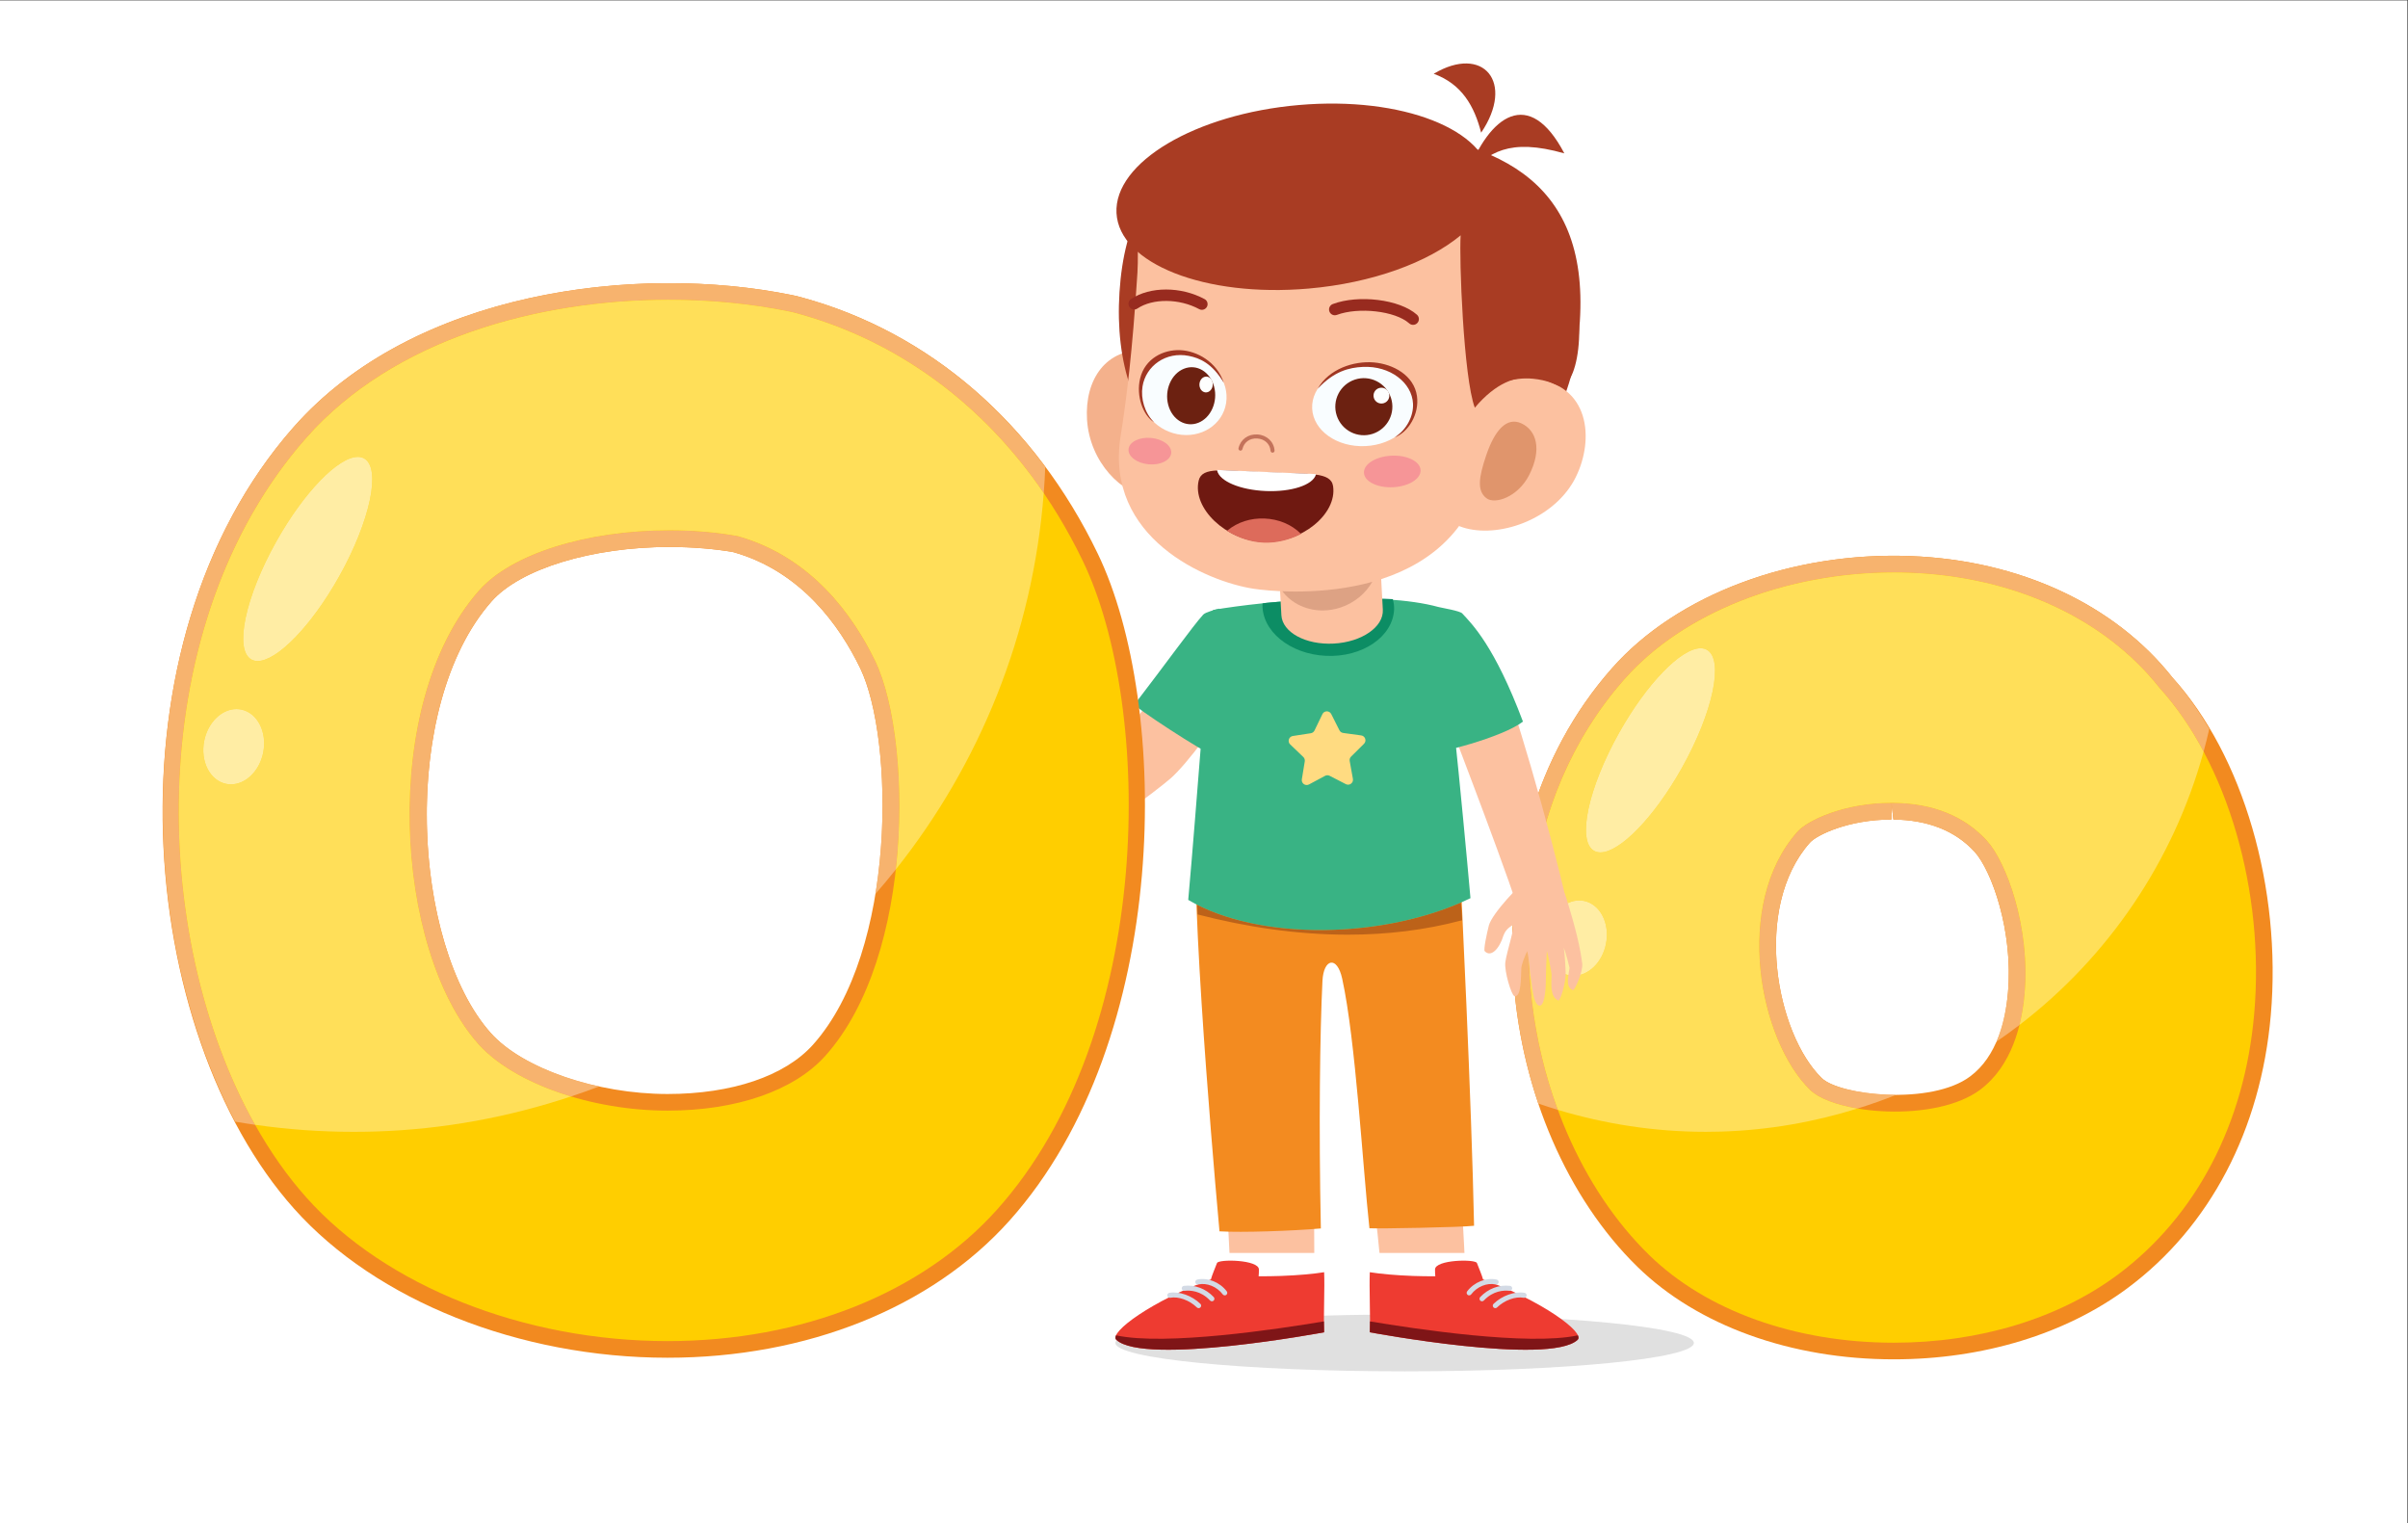 <?xml version="1.0" encoding="UTF-8" standalone="no"?>
<!-- Created with Inkscape (http://www.inkscape.org/) -->

<svg
   version="1.1"
   id="svg9202"
   width="3353.333"
   height="2121.187"
   viewBox="0 0 3353.333 2121.187"
   xmlns="http://www.w3.org/2000/svg"
   xmlns:svg="http://www.w3.org/2000/svg">
  <rect x="0" y="0" width="3353.333" height="2121.187" fill="#333333" stroke="none"/>
  <defs
     id="defs9206" />
  <g
     id="g9210"
     transform="matrix(1.333,0,0,-1.333,0,2121.187)">
    <g
       id="g9212"
       transform="scale(0.1)">
      <path
         d="M 0,0 H 25150 V 15908.9 H 0 Z"
         style="fill:#ffffff;fill-opacity:1;fill-rule:nonzero;stroke:none"
         id="path9214" />
      <path
         d="m 19779.9,7352.36 c 362.3,-4.52 647.6,-117.56 848.4,-336.91 178.2,-194.89 405.2,-830.24 349.1,-1468.75 -24.4,-284.5 -112.6,-667.5 -395.2,-877.8 -404.3,-303.4 -1363,-200.3 -1550.7,-17.6 -475.3,464.4 -725.8,1778.09 -124.8,2458.24 72.4,81.84 407,242.82 852.9,242.82 v 173.68 l 20.3,-173.68 m 2916.4,1482.38 C 22093,9598.55 21096.8,10061.2 19962.2,10104.1 18720.8,10152.5 17519.3,9702.09 16840.5,8932.87 15214.3,7091 15639.9,4112.7 17106.4,2680.1 c 628.6,-614.2 1604.9,-966.4 2678.5,-966.4 930.2,0 1798,264.5 2443.3,745.2 859.3,639.9 1390.2,1652 1494.6,2849 115.8,1327.71 -289.8,2715.57 -1026.5,3526.84"
         style="fill:#f28a20;fill-opacity:1;fill-rule:nonzero;stroke:none"
         id="path9216" />
      <path
         d="m 18776.5,7224.4 c 108.5,123.01 493.8,301.64 983.1,301.64 7.7,0 15.4,0 22.6,0 412.4,-4.99 739.8,-137.49 974.1,-393.46 204.4,-223.38 455.4,-903.51 394.3,-1600.88 -27.6,-319.7 -130.7,-753.3 -464.4,-1002.1 -464,-346.8 -1515.4,-257.3 -1775.9,-2.7 -533.2,521 -805.8,1936.85 -133.8,2697.5 m 3783.7,1502.73 c -572.1,724.44 -1521.3,1162.65 -2604.4,1203.34 -1188.8,44.32 -2339.7,-381.66 -2985.1,-1112.45 -1563.3,-1770.91 -1154,-4635.72 256.9,-6013.62 596.5,-582.9 1528.5,-917.1 2557.3,-917.1 893.1,0 1723.9,252.3 2339.8,710.9 819,610 1325,1577.8 1424.9,2724.6 112.2,1282.05 -281.3,2623.8 -989.4,3404.33"
         style="fill:#ffce00;fill-opacity:1;fill-rule:nonzero;stroke:none"
         id="path9218" />
      <path
         d="m 22698.1,8832.76 c -0.6,0.65 -1.2,1.33 -1.8,1.98 0.6,-0.66 1.2,-1.32 1.8,-1.98 m -5870.8,85.12 0.2,0.19 -0.2,-0.19 m 3.4,3.8 v 0.03 -0.03 m 3.1,3.62 c 0.2,0.15 0.3,0.27 0.4,0.43 -0.1,-0.12 -0.3,-0.32 -0.4,-0.43 m 3,3.41 c 0.3,0.24 0.5,0.52 0.7,0.75 -0.2,-0.23 -0.5,-0.52 -0.7,-0.75"
         style="fill:#ffffff;fill-opacity:1;fill-rule:nonzero;stroke:none"
         id="path9220" />
      <path
         d="m 16275,4319.4 c -68.6,20.6 -136.6,42.5 -204.1,65.6 -494.9,1464.9 -352,3264.67 756.4,4532.88 l 0.2,0.19 c 1.1,1.24 2.1,2.37 3.2,3.61 v 0.03 c 1,1.16 2.1,2.42 3.1,3.59 0.1,0.11 0.3,0.31 0.4,0.43 0.9,1.01 1.8,1.98 2.6,2.98 0.2,0.23 0.5,0.52 0.7,0.75 1,1.16 2,2.25 3,3.41 645.6,731.62 1763.9,1174.83 2939.8,1174.83 60.4,0 121.2,-1.2 181.9,-3.6 1134.6,-42.9 2130.8,-505.55 2734.1,-1269.36 v 0 c 0.6,-0.65 1.2,-1.33 1.8,-1.98 141.5,-156.24 266.6,-339.02 382.3,-533.3 -18,-79.89 -37.8,-159.04 -59.4,-237.57 -132.9,249.32 -287.4,474.11 -460.8,665.24 -572.1,724.44 -1521.3,1162.65 -2604.4,1203.34 -56.4,2.1 -112.9,3.15 -169.1,3.15 -1128,0 -2201.3,-419.51 -2816,-1115.6 C 15861.8,7561.83 15745.4,5755.3 16275,4319.4"
         style="fill:#f7b36e;fill-opacity:1;fill-rule:nonzero;stroke:none"
         id="path9222" />
      <path
         d="m 19806.5,4476.4 c -342,0 -669,74.8 -773,173 104,-98.2 430.9,-170.1 772.8,-170.1 3.4,0 6.8,0 10.2,0 -2.5,-0.9 -4.9,-1.9 -7.4,-2.9 -0.8,0 -1.7,0 -2.6,0 m 1042.6,550.5 c 76.3,173.2 114.6,360.8 128.3,519.8 -13.4,-156.6 -46.2,-343.1 -120.1,-514.2 -2.7,-1.9 -5.5,-3.7 -8.2,-5.6"
         style="fill:#ffffff;fill-opacity:1;fill-rule:nonzero;stroke:none"
         id="path9224" />
      <path
         d="m 19405.7,4333.5 c -221.5,37.4 -405.5,105.6 -495.4,193.4 -533.2,521 -805.8,1936.85 -133.8,2697.5 108.5,123.01 493.8,301.64 983.1,301.64 v -173.68 c -445.9,0 -780.5,-160.98 -852.9,-242.82 -250.6,-283.61 -353.2,-677.39 -353.1,-1073.82 0.1,-554.22 200.8,-1113.72 477.9,-1384.42 0.6,-0.7 1.3,-1.3 2,-1.9 104,-98.2 431,-173 773,-173 0.9,0 1.8,0 2.6,0 -132,-52.5 -266.6,-100.3 -403.4,-142.9 m 1451.6,699 c 73.9,171.1 106.7,357.6 120.1,514.2 v 0 c 5.9,67.3 8.7,134.6 8.7,201.4 0,566.23 -198.4,1093.02 -357.8,1267.35 -200.8,219.35 -486.1,332.39 -848.4,336.91 l -20.3,173.68 c 7.7,0 15.4,0 22.6,0 412.4,-4.99 739.8,-137.49 974.1,-393.46 204.4,-223.38 455.4,-903.51 394.3,-1600.88 -8.6,-100.2 -24.7,-211.7 -53,-325.2 -78.4,-60.1 -158.5,-118.1 -240.3,-174"
         style="fill:#f7b36e;fill-opacity:1;fill-rule:nonzero;stroke:none"
         id="path9226" />
      <path
         d="m 17820.5,4090.2 c -536.6,0 -1054.7,81.9 -1545.5,229.2 -529.6,1435.9 -413.2,3242.43 695.7,4498.62 614.7,696.09 1688,1115.6 2816,1115.6 56.2,0 112.7,-1.05 169.1,-3.15 1083.1,-40.69 2032.3,-478.9 2604.4,-1203.34 173.4,-191.13 327.9,-415.92 460.8,-665.24 -315.3,-1148.53 -999.5,-2146.85 -1923.4,-2855.39 28.3,113.5 44.4,225 53,325.2 61.1,697.37 -189.9,1377.5 -394.3,1600.88 -234.3,255.97 -561.7,388.47 -974.1,393.46 -7.2,0 -14.9,0 -22.6,0 v 0 0 c -489.3,0 -874.6,-178.63 -983.1,-301.64 -672,-760.65 -399.4,-2176.5 133.8,-2697.5 89.9,-87.8 273.9,-156 495.4,-193.4 -450.2,-140.4 -925.3,-225.2 -1419.8,-240.7 -55.3,-1.8 -110.4,-2.6 -165.4,-2.6 m -1322.7,2417.05 c -152.8,0 -297.3,-137.8 -336.2,-331.22 -43.2,-214.44 59.6,-416.03 229.6,-450.33 16.7,-3.3 33.4,-5 49.9,-5 152.8,0 297.3,137.8 336.2,331.27 43.3,214.44 -59.6,416.03 -229.6,450.3 -16.7,3.36 -33.3,4.98 -49.9,4.98 m 1268.2,2634.2 c -202.3,0 -560.6,-364.68 -851,-882.45 -325.3,-579.98 -442.2,-1132.42 -261.3,-1233.95 19.4,-10.88 41.5,-16.14 65.8,-16.14 202.3,0 560.6,364.69 851,882.47 325.3,579.96 442.2,1132.43 261.2,1233.93 -19.4,10.88 -41.4,16.14 -65.7,16.14"
         style="fill:#ffdf59;fill-opacity:1;fill-rule:nonzero;stroke:none"
         id="path9228" />
      <path
         d="m 16719.5,7008.91 c -24.3,0 -46.4,5.26 -65.8,16.14 -180.9,101.53 -64,653.97 261.3,1233.95 290.4,517.77 648.7,882.45 851,882.45 24.3,0 46.3,-5.26 65.7,-16.14 181,-101.5 64.1,-653.97 -261.2,-1233.93 -290.4,-517.78 -648.7,-882.47 -851,-882.47"
         style="fill:#ffeda4;fill-opacity:1;fill-rule:nonzero;stroke:none"
         id="path9230" />
      <path
         d="m 16441.1,5720.7 c -16.5,0 -33.2,1.7 -49.9,5 -170,34.3 -272.8,235.89 -229.6,450.33 38.9,193.42 183.4,331.22 336.2,331.22 16.6,0 33.2,-1.62 49.9,-4.98 170,-34.27 272.9,-235.86 229.6,-450.3 -38.9,-193.47 -183.4,-331.27 -336.2,-331.27"
         style="fill:#ffeda4;fill-opacity:1;fill-rule:nonzero;stroke:none"
         id="path9232" />
      <path
         d="m 14674.2,1588.2 c -1668.6,0 -3021.3,132.9 -3021.3,296.9 0,164 1352.7,296.9 3021.3,296.9 1668.7,0 3021.4,-132.9 3021.4,-296.9 0,-164 -1352.7,-296.9 -3021.4,-296.9"
         style="fill:#e0e0e0;fill-opacity:1;fill-rule:nonzero;stroke:none"
         id="path9234" />
      <path
         d="m 14456.3,2368.8 c 2.7,-22.8 855.1,42.3 855.4,70.1 2.1,241 -34.5,725.4 -35.8,865.1 l -910.6,-68.8 c 35.5,-237.5 71,-702.4 91,-866.4"
         style="fill:#fcc1a0;fill-opacity:1;fill-rule:nonzero;stroke:none"
         id="path9236" />
      <path
         d="m 14370,2295.1 c 1.4,-14 967.7,-18.4 970.1,-1.5 20.9,146.8 16.6,446.4 25.7,531.5 h -1032.2 c 15.5,-159.3 26.3,-429.1 36.4,-530"
         style="fill:#ffffff;fill-opacity:1;fill-rule:nonzero;stroke:none"
         id="path9238" />
      <path
         d="m 15493.2,2548.5 c -13.6,50 -41.9,113.3 -63.8,171.2 -16.2,42.9 -436.5,36.1 -437.7,-67.2 -0.3,-26.4 0.8,-49.8 2.9,-70.9 -71.9,-0.7 -149.8,0.2 -232.2,3.2 -179,6.5 -339.5,21 -452.1,39 -7.3,-163.3 6.9,-446 0.3,-627.5 0,0 1874.9,-351 2170.4,-79.1 83.3,76.6 -387.4,417.1 -987.8,631.3"
         style="fill:#ee3b31;fill-opacity:1;fill-rule:nonzero;stroke:none"
         id="path9240" />
      <path
         d="m 14312.2,2110.1 c 0,-40.4 -0.3,-79.3 -1.6,-113.8 0,0 1874.9,-351 2170.4,-79.1 11.7,10.8 12.3,27 3.2,47.1 -517.3,-112.2 -1705.8,67.3 -2172,145.8"
         style="fill:#7f1517;fill-opacity:1;fill-rule:nonzero;stroke:none"
         id="path9242" />
      <path
         d="m 15927,2408.4 c -103.4,18 -236.5,-29.6 -324.1,-115.2 -10.4,-10.1 -10.6,-26.7 -0.5,-37.1 4.9,-5 11.3,-7.7 17.9,-7.9 6.9,-0.3 13.9,2.2 19.2,7.4 76.4,74.6 191.3,117.4 278.6,101.1 14.7,-2.7 27.9,7.2 30.3,21.4 2.4,14.3 -7.1,27.9 -21.4,30.3 z m -158.3,21 c 14.2,-2.7 27.4,8.6 29.1,23 1.6,14.4 -8.7,27.4 -23.1,29 -114.8,13.6 -228.1,-29.5 -311.1,-117.3 -10,-10.5 -9.5,-27.1 1,-37.1 4.8,-4.5 10.9,-6.9 17.1,-7.1 7.2,-0.3 14.6,2.5 20,8.2 97.9,103.5 209.2,107.9 267,101.3 z m -144.1,66.3 c 14.2,-2.8 28.1,5.9 31.2,20 3.2,14.1 -5.8,28.2 -19.9,31.3 -109,23.7 -235.8,-26.8 -308.6,-123.3 -8.8,-11.6 -6.5,-28 5.1,-36.7 4.5,-3.4 9.6,-5.1 14.8,-5.3 8.3,-0.3 16.6,3.3 21.9,10.4 60.9,80.7 165.9,123.7 255.5,103.6"
         style="fill:#d3dae5;fill-opacity:1;fill-rule:nonzero;stroke:none"
         id="path9244" />
      <path
         d="m 13732.8,2411.8 c -0.4,-22.9 -854.9,-46.5 -858.1,-19 -27.1,239.6 -40.9,725.1 -54,864.2 l 912.8,26 c -10.7,-239.9 2.2,-706.1 -0.7,-871.2"
         style="fill:#fcc1a0;fill-opacity:1;fill-rule:nonzero;stroke:none"
         id="path9246" />
      <path
         d="m 13773.4,2295.1 c -1.3,-14 -967.7,-18.4 -970.1,-1.5 -20.8,146.8 -16.5,446.4 -25.7,531.5 h 1032.3 c -15.6,-159.3 -26.4,-429.1 -36.5,-530"
         style="fill:#ffffff;fill-opacity:1;fill-rule:nonzero;stroke:none"
         id="path9248" />
      <path
         d="m 12650.2,2548.5 c 13.6,50 41.9,113.3 63.8,171.2 16.3,42.9 436.6,36.1 437.7,-67.2 0.4,-26.4 -0.7,-49.8 -2.9,-70.9 71.9,-0.7 149.9,0.2 232.2,3.2 179.1,6.5 339.6,21 452.2,39 7.3,-163.3 -7,-446 -0.4,-627.5 0,0 -1874.9,-351 -2170.3,-79.1 -83.3,76.6 387.4,417.1 987.7,631.3"
         style="fill:#ee3b31;fill-opacity:1;fill-rule:nonzero;stroke:none"
         id="path9250" />
      <path
         d="m 13831.2,2110.1 c 0,-40.4 0.4,-79.3 1.6,-113.8 0,0 -1874.9,-351 -2170.3,-79.1 -11.8,10.8 -12.3,27 -3.2,47.1 517.3,-112.2 1705.7,67.3 2171.9,145.8"
         style="fill:#7f1517;fill-opacity:1;fill-rule:nonzero;stroke:none"
         id="path9252" />
      <path
         d="m 12195,2378.1 c 2.5,-14.2 15.6,-24.1 30.4,-21.4 87.2,16.3 202.2,-26.5 278.5,-101.1 5.4,-5.2 12.4,-7.7 19.3,-7.4 6.5,0.2 12.9,2.9 17.8,7.9 10.1,10.4 10,27 -0.4,37.1 -87.7,85.6 -220.7,133.2 -324.2,115.2 -14.2,-2.4 -23.8,-16 -21.4,-30.3 z m 446.7,-50 c 5.4,-5.7 12.8,-8.5 20.1,-8.2 6.1,0.2 12.2,2.6 17.1,7.1 10.5,10 10.9,26.6 1,37.1 -83,87.8 -196.3,130.9 -311.1,117.3 -14.5,-1.6 -24.8,-14.6 -23.1,-29 1.6,-14.4 14.8,-25.7 29,-23 57.8,6.6 169.1,2.2 267,-101.3 z m 132.6,64 c 5.4,-7.1 13.6,-10.7 21.9,-10.4 5.2,0.2 10.4,1.9 14.8,5.3 11.6,8.7 13.9,25.1 5.2,36.7 -72.8,96.5 -199.7,147 -308.6,123.3 -14.2,-3.1 -23.1,-17.2 -20,-31.3 3.1,-14.1 17,-22.8 31.3,-20 89.5,20.1 194.5,-22.9 255.4,-103.6"
         style="fill:#d3dae5;fill-opacity:1;fill-rule:nonzero;stroke:none"
         id="path9254" />
      <path
         d="m 15399.5,3108.9 c -130.3,-16.1 -1000.9,-32.1 -1093.1,-26.1 -70.3,645 -143.8,1965.4 -284.6,2607.3 -53.6,244.85 -194.7,208.2 -206.1,-22.9 -26.6,-541.1 -39.1,-1519.2 -16.8,-2586.4 -306.9,-26.1 -818.3,-44.1 -1059,-30.1 0,0 -288.9,3133.77 -247.1,4153.13 505.3,82.38 2188.8,130.94 2738.2,94.37 36.9,-708.6 143,-2915.6 168.5,-4189.3"
         style="fill:#f38b20;fill-opacity:1;fill-rule:nonzero;stroke:none"
         id="path9256" />
      <path
         d="m 14080.2,6149.5 c -529.9,0 -1061.1,79.89 -1569.3,211.38 -1.3,35.46 -2.5,68.89 -3.6,100.58 349.5,-177.1 808.4,-263.51 1285.1,-263.52 505.9,-0.02 1031.9,97.31 1468.8,286.78 7,-78.39 12.2,-144.92 13.8,-184.41 -390.4,-104.68 -792.2,-150.81 -1194.8,-150.81"
         style="fill:#bc6219;fill-opacity:1;fill-rule:nonzero;stroke:none"
         id="path9258" />
      <path
         d="m 10973.6,6878.35 c -33.5,-22.12 -330.3,441.54 -299.4,467.26 295.1,245.98 708.6,602.8 1037,887.21 247,213.92 795.8,1103.32 859.9,1157.28 126.3,-245.15 406.7,-390.36 259.1,-791.17 -68.2,-185.28 -430.9,-668.5 -600.3,-816.31 -159.7,-139.31 -725,-552.78 -1256.3,-904.27"
         style="fill:#fcc1a0;fill-opacity:1;fill-rule:nonzero;stroke:none"
         id="path9260" />
      <path
         d="m 11848.1,8549.31 c 211.7,-164.05 886.1,-593.49 898.6,-555.61 110.1,334.86 229.8,1419.01 -8.3,1561.5 -39.2,-9.07 -144.9,-37 -168.4,-62.37 -101.3,-109.3 -411.8,-540.55 -721.9,-943.52"
         style="fill:#39b384;fill-opacity:1;fill-rule:nonzero;stroke:none"
         id="path9262" />
      <path
         d="m 12413.4,6512.81 c 734.9,-433.66 2058.7,-411.54 2948.5,18.02 0,0 -217.6,2470.88 -332.1,3040.92 -617.7,170.42 -1791.9,66.19 -2357.5,-30.11 -82,-727.2 -162.8,-1954.74 -258.9,-3028.83"
         style="fill:#39b384;fill-opacity:1;fill-rule:nonzero;stroke:none"
         id="path9264" />
      <path
         d="m 14564.2,9547.02 c 1.7,36.82 -4.5,72.3 -13.4,107.23 -378,25.52 -1360.6,-29.28 -1361.3,-45.78 -12.7,-284.74 284.7,-529.31 664.3,-546.3 379.6,-16.96 697.7,200.11 710.4,484.85"
         style="fill:#0c8d64;fill-opacity:1;fill-rule:nonzero;stroke:none"
         id="path9266" />
      <path
         d="m 14401.5,10379.9 44.9,-835.79 c 9.7,-179.74 -219.8,-338.19 -512.5,-353.89 -292.7,-15.7 -537.8,117.27 -547.4,296.98 l -44.8,835.8 1059.8,56.9"
         style="fill:#fcc1a0;fill-opacity:1;fill-rule:nonzero;stroke:none"
         id="path9268" />
      <path
         d="m 16365.1,6493.91 c 10.1,-44.88 -487.6,-122.66 -502.2,-79.13 -253.9,753.14 -723.4,1946.05 -793.9,2157.7 400.5,47.45 371.1,670.08 581.6,340.59 127.7,-199.82 554.5,-1706.17 714.5,-2419.16"
         style="fill:#fcc1a0;fill-opacity:1;fill-rule:nonzero;stroke:none"
         id="path9270" />
      <path
         d="m 15910.3,8375.16 c -211.7,-164.05 -920.7,-347.78 -933.1,-309.9 -110.2,334.83 -185.5,1363.99 52.6,1506.49 39.2,-9.11 221.7,-40.41 245.2,-65.75 101.3,-109.33 336.9,-336.98 635.3,-1130.84"
         style="fill:#39b384;fill-opacity:1;fill-rule:nonzero;stroke:none"
         id="path9272" />
      <path
         d="m 13371.1,9774.87 c -20,32.7 -36.3,68.31 -48.1,106.5 -4.9,15.76 -4.7,31.79 -7.6,47.66 15,7.77 30.4,15.57 46.1,23.38 l 9.6,-177.54"
         style="fill:#e1d4d1;fill-opacity:1;fill-rule:nonzero;stroke:none"
         id="path9274" />
      <path
         d="m 13816.6,9536.11 c -184.9,0.02 -354.2,89.11 -445.5,238.76 l -9.6,177.54 c 293.7,145.99 698,298.09 978,383.79 18.2,-30.2 34.6,-61.8 45.6,-97 84.6,-272.01 -84.7,-572.62 -378,-671.44 -63.7,-21.47 -127.9,-31.65 -190.5,-31.65"
         style="fill:#dda284;fill-opacity:1;fill-rule:nonzero;stroke:none"
         id="path9276" />
      <path
         d="m 16529.5,5846.6 c -21,166.34 -63,352.5 -167,687.85 -75.2,242.71 -276.7,252.05 -398.5,194.68 -69.9,-32.94 -378.4,-359.08 -410.3,-484.61 -21.1,-82.82 -56.9,-252.37 -43.2,-267.08 65.9,-70.94 155.9,28.24 196.5,164.58 15.6,38.97 36.9,71.83 94.6,106.79 32.3,-3.14 -58.6,-266.76 -75.3,-385.51 -13.3,-94.8 63.7,-346.5 93.9,-354.6 74.4,-20.2 67.8,201.9 73,292.2 1.8,31.4 33.7,122.23 61.4,176.12 19,-70.22 24.1,-202.32 33.1,-250.42 17.2,-92.8 27.7,-300.4 90.4,-317.8 48.9,-13.5 71.8,120.5 71.8,285.1 -0.1,39.9 4.2,188.1 9.8,284.73 4.1,0.53 50.4,-219.83 49.6,-251.83 -2.4,-94.7 -17.5,-223.4 68.5,-264.3 23.5,-11.1 84.6,198.7 78.6,296.5 -2.6,43.7 -4.7,140.4 -19.4,255.25 24.2,-63.65 54.3,-186.05 60.2,-211.95 -25.4,-142.6 -30.5,-200.5 33.4,-232.3 19.8,-9.9 108.9,197.4 98.9,276.6"
         style="fill:#fcc1a0;fill-opacity:1;fill-rule:nonzero;stroke:none"
         id="path9278" />
      <path
         d="m 13907.4,8454.2 85.6,-169.78 c 7.6,-15.11 22.2,-25.49 38.9,-27.8 l 188.4,-25.75 c 42.2,-5.78 59.5,-57.44 29.2,-87.41 l -135,-133.86 c -12,-11.91 -17.4,-28.94 -14.4,-45.59 l 33.7,-187.12 c 7.5,-41.92 -36.3,-74.3 -74.1,-54.81 l -169,87.08 c -15.1,7.75 -33,7.6 -47.9,-0.41 l -167.5,-89.86 c -37.6,-20.16 -81.9,11.5 -75,53.53 l 30.6,187.65 c 2.7,16.7 -3,33.65 -15.2,45.37 l -137.3,131.58 c -30.7,29.46 -14.3,81.4 27.8,87.87 l 187.9,28.92 c 16.7,2.58 31.1,13.2 38.5,28.44 l 82.7,171.19 c 18.5,38.36 73,38.79 92.1,0.76"
         style="fill:#ffdb81;fill-opacity:1;fill-rule:nonzero;stroke:none"
         id="path9280" />
      <path
         d="m 11356,11530.9 c 26.8,-446.2 369.4,-791.8 671.3,-809.3 302,-17.4 422.4,320.2 445.5,740.4 23.3,420.2 -202.7,776 -504.7,792.4 -412.9,22.4 -637.3,-304 -612.1,-723.5"
         style="fill:#f4b18c;fill-opacity:1;fill-rule:nonzero;stroke:none"
         id="path9282" />
      <path
         d="m 11695.2,12860 c -96,-1513.5 857,-2257.4 2252,-2345.9 1395.1,-88.5 2461.3,527.3 2557.4,2040.8 96,1513.5 -904.8,1929.9 -2299.9,2018.4 -1395,88.5 -2413.4,-199.8 -2509.5,-1713.3"
         style="fill:#a93c23;fill-opacity:1;fill-rule:nonzero;stroke:none"
         id="path9284" />
      <path
         d="m 11920,13797.5 c -58.7,-90.2 -21.2,-480.9 -37.2,-732.6 -53.2,-839 -114.4,-1320.3 -175.9,-1708.4 -168.6,-1062.7 897.2,-1519.19 1392,-1593.95 260.6,-39.38 2009.4,-215.66 2387.8,1164.35 201.4,734.3 498.9,1703.9 414.8,1983.4 -284.2,943.6 -578.1,1384 -1731.5,1457.1 -1078.9,68.5 -1787.1,140.7 -2250,-569.9"
         style="fill:#fcc1a0;fill-opacity:1;fill-rule:nonzero;stroke:none"
         id="path9286" />
      <path
         d="m 16462.1,10928.8 c -210.2,-424.5 -767.5,-632 -1144.6,-535.2 -377.2,96.8 -390.6,471.1 -252.1,889 138.7,418 562.9,711.6 949.8,674.2 591.4,-57.2 644.5,-629 446.9,-1028"
         style="fill:#fcc1a0;fill-opacity:1;fill-rule:nonzero;stroke:none"
         id="path9288" />
      <path
         d="m 15975,10950.6 c -116.3,-229.5 -358.3,-310.5 -447,-241.3 -99.8,77.8 -79.2,216.3 -3,443.8 89,265.7 215.7,407.6 367.9,337.9 158.2,-72.5 219,-270.3 82.1,-540.4"
         style="fill:#e0956c;fill-opacity:1;fill-rule:nonzero;stroke:none"
         id="path9290" />
      <path
         d="m 14249.1,10974.1 c 4.3,-91 140.3,-158.5 303.7,-150.8 163.4,7.7 292.4,87.8 288,178.8 -4.2,91 -140.2,158.5 -303.6,150.8 -163.4,-7.8 -292.4,-87.8 -288.1,-178.8"
         style="fill:#f69597;fill-opacity:1;fill-rule:nonzero;stroke:none"
         id="path9292" />
      <path
         d="m 11789.9,11220.9 c -6.9,-76.1 87.2,-146.8 210.3,-158 123,-11.1 228.4,41.5 235.3,117.5 6.9,76.1 -87.2,146.8 -210.3,158 -123.1,11.1 -228.4,-41.5 -235.3,-117.5"
         style="fill:#f69597;fill-opacity:1;fill-rule:nonzero;stroke:none"
         id="path9294" />
      <path
         d="m 14780.8,11696.7 c 11,-230.9 -220.2,-429.5 -516.4,-443.6 -296.2,-14.2 -545.2,161.5 -556.3,392.3 -11,230.8 220.2,429.4 516.4,443.6 296.2,14.1 545.2,-161.5 556.3,-392.3"
         style="fill:#f9fdff;fill-opacity:1;fill-rule:nonzero;stroke:none"
         id="path9296" />
      <path
         d="m 14567.5,11342.8 c 129.8,81.4 200.3,226 194.2,353 -10.4,219.9 -239,398.2 -524.3,384.4 -139,-6.6 -298.9,-42.6 -471.3,-228.1 115.8,207.9 378.4,292.2 584.8,275 204.5,-17 421.5,-135.5 452,-351.6 26.4,-187.4 -89.5,-378.5 -235.4,-432.7"
         style="fill:#a03622;fill-opacity:1;fill-rule:nonzero;stroke:none"
         id="path9298" />
      <path
         d="m 14531.4,11757.1 c 51.1,-156.5 -34.4,-324.8 -190.9,-375.8 -156.5,-51.1 -324.8,34.4 -375.9,190.9 -51,156.5 34.4,324.8 190.9,375.9 156.5,51 324.8,-34.4 375.9,-191"
         style="fill:#6c2111;fill-opacity:1;fill-rule:nonzero;stroke:none"
         id="path9300" />
      <path
         d="m 14510.3,11806 c 14.2,-43.5 -9.5,-90.2 -52.9,-104.3 -43.4,-14.2 -90.1,9.5 -104.3,52.9 -14.2,43.5 9.5,90.2 52.9,104.3 43.5,14.2 90.2,-9.5 104.3,-52.9"
         style="fill:#fefffe;fill-opacity:1;fill-rule:nonzero;stroke:none"
         id="path9302" />
      <path
         d="m 11920,11878.2 c -36.1,-227.9 133.7,-451.9 379.2,-500.4 245.6,-48.6 473.9,96.8 510,324.6 36,227.9 -133.8,451.9 -379.3,500.4 -245.6,48.6 -473.9,-96.8 -509.9,-324.6"
         style="fill:#f9fdff;fill-opacity:1;fill-rule:nonzero;stroke:none"
         id="path9304" />
      <path
         d="m 12056.7,11502 c -98.8,95.9 -140.8,247.8 -121,373 34.4,217.2 245.9,367.5 482.3,320.6 115.3,-22.7 244.6,-77 366.8,-281.2 -72.4,219.8 -281.8,334 -456,341 -172.6,6.9 -367.5,-85.4 -418.1,-296.4 -43.9,-182.9 30.6,-386.1 146,-457"
         style="fill:#a03622;fill-opacity:1;fill-rule:nonzero;stroke:none"
         id="path9306" />
      <path
         d="m 12683.8,11874.4 c 41.4,-156 -32.3,-325 -164.6,-377.6 -132.4,-52.6 -273.4,31.1 -314.8,187 -41.5,155.9 32.2,325 164.6,377.6 132.4,52.6 273.3,-31.1 314.8,-187"
         style="fill:#6c2111;fill-opacity:1;fill-rule:nonzero;stroke:none"
         id="path9308" />
      <path
         d="m 12666.5,11922.9 c 11.5,-43.2 -8.9,-90.1 -45.7,-104.7 -36.7,-14.6 -75.8,8.6 -87.3,51.9 -11.5,43.2 8.9,90.1 45.7,104.7 36.7,14.6 75.8,-8.6 87.3,-51.9"
         style="fill:#fefffe;fill-opacity:1;fill-rule:nonzero;stroke:none"
         id="path9310" />
      <path
         d="m 11840.5,12680.4 c 14.1,-2 28.8,1.1 41.5,9.5 161.5,108.3 439.3,105.5 645.8,-6.2 28.4,-15.7 64.9,-4.9 80.7,24.1 15.6,28.9 4.9,65 -24.1,80.7 -246.6,133.3 -570.2,133.8 -768.8,0.3 -27.3,-18.3 -34.6,-55.3 -16.2,-82.6 9.7,-14.7 24.9,-23.6 41.1,-25.8"
         style="fill:#982b1f;fill-opacity:1;fill-rule:nonzero;stroke:none"
         id="path9312" />
      <path
         d="m 14762.6,12519.5 c 16.7,0 33.2,6.8 45.2,20.3 22.3,24.9 20.1,63.2 -4.9,85.5 -181.5,161.9 -611.7,212 -879,111.8 -31.4,-11.8 -47.3,-46.7 -35.6,-78 11.7,-31.4 46.5,-47.4 78,-35.5 224,83.8 608.5,42.9 755.9,-88.7 11.6,-10.3 26,-15.4 40.4,-15.4"
         style="fill:#982b1f;fill-opacity:1;fill-rule:nonzero;stroke:none"
         id="path9314" />
      <path
         d="m 13030.8,10537 c -110,22.6 -191.9,86.5 -225,178.4 -5.8,16.5 2.7,34.7 19.2,40.7 16.5,5.5 34.8,-2.6 40.7,-19.2 30.3,-84.4 118.1,-138 233.6,-144.7 126.5,-6.8 284.6,48.6 352.5,187.9 7.6,15.8 26.6,22.3 42.5,14.6 15.7,-7.6 22.3,-26.7 14.6,-42.5 -80.6,-165.5 -265.5,-231.4 -413.1,-223.4 -22.5,1.2 -44.2,4 -65,8.2"
         style="fill:#994e37;fill-opacity:1;fill-rule:nonzero;stroke:none"
         id="path9316" />
      <path
         d="m 12957.8,11205.6 c 10.1,-0.6 19.4,6.1 21.8,16.3 16.7,72.1 77.4,115.6 154.6,110.7 77.5,-4.9 133.5,-56.7 139.2,-128.9 0.9,-11.6 11.1,-20.3 22.6,-19.3 11.6,0.9 20.2,11 19.3,22.6 -7.3,92.5 -80.7,161.4 -178.5,167.6 -97.3,6.2 -176.9,-51.4 -198.2,-143.2 -2.6,-11.4 4.4,-22.7 15.7,-25.3 l 3.5,-0.5"
         style="fill:#c4735b;fill-opacity:1;fill-rule:nonzero;stroke:none"
         id="path9318" />
      <path
         d="m 16317.2,13242 c -249.5,432.5 -493.4,689.1 -759,639.1 12.1,48.4 19.5,97.2 16.9,146.4 -28.1,529.4 -926.2,882.4 -2006.1,788.3 -1080.1,-93.8 -1933,-599.3 -1905,-1128.8 28,-529.4 926.2,-882.4 2006.1,-788.5 669,58.3 1250.2,274.5 1589.5,556.4 -17.3,-239.5 29.4,-1485.7 147.7,-1800.8 450,534.1 823.1,232 885.1,228.1 221.5,-14.1 313.3,859.6 24.8,1359.8"
         style="fill:#a93c23;fill-opacity:1;fill-rule:nonzero;stroke:none"
         id="path9320" />
      <path
         d="m 14977.9,15142.4 c 296.6,-108.3 425.2,-341.6 495.6,-615.6 355.8,526.6 21.5,923 -495.6,615.6 z m 346.5,-1058.9 c 225.5,233.4 436.6,392.2 1018.2,227.3 -367,698.9 -782.7,401.3 -1018.2,-227.3"
         style="fill:#a93c23;fill-opacity:1;fill-rule:nonzero;stroke:none"
         id="path9322" />
      <path
         d="m 13926.7,10834.4 c -22.8,153 -257.7,123.4 -638.6,141.9 -19.9,0.9 -97.4,4.1 -117.4,4.9 -381.1,13.3 -612.7,62.3 -648.1,-88.2 -68.3,-290 286.2,-624.7 673.1,-642 l 6.7,-0.2 c 387,-15 768.1,288.9 724.3,583.6"
         style="fill:#6f1911;fill-opacity:1;fill-rule:nonzero;stroke:none"
         id="path9324" />
      <path
         d="m 13204,10244.6 -6.7,0.3 c -125.4,5.7 -254.1,46.7 -372.4,118.3 l -7.2,4.2 6.5,5.3 c 104.3,86 241.8,130 387.1,123.9 145.2,-6 278.5,-61.4 375.5,-155.7 l 6,-5.8 -7.5,-3.6 c -124.1,-61.5 -256,-91.7 -381.3,-86.9"
         style="fill:#dd6b5b;fill-opacity:1;fill-rule:nonzero;stroke:none"
         id="path9326" />
      <path
         d="m 13223.3,10783.7 c -266.3,11.1 -484.5,102.8 -507.6,213.5 l -1.3,6.8 1034.4,-43.2 -1.9,-6.6 c -32.5,-108.4 -257.6,-181.6 -523.6,-170.5"
         style="fill:#ffffff;fill-opacity:1;fill-rule:nonzero;stroke:none"
         id="path9328" />
      <path
         d="m 5134.34,9629.75 c 300.29,340.98 1048.25,569.75 1860.9,569.75 236.97,0 485.67,-21.2 667.01,-54.2 707.27,-200.36 1110.66,-770.16 1324.56,-1212.87 353.64,-732.6 388.45,-2947.1 -493.82,-3932.53 -293.06,-326.9 -846.57,-514.6 -1519,-514.6 -740.29,0 -1516.75,267.3 -1845.96,635.8 -824.86,923.46 -960.98,3411.1 6.31,4508.65 m 6333.76,500.15 c -655.2,1358.5 -1752.77,2309 -3087.28,2674.9 -35.26,10.4 -71.88,19 -108.08,26.2 -1629.34,331 -3954.19,40.7 -5205.02,-1379.3 -2006.49,-2275.98 -1637.03,-6328.3 6.33,-8166.6 856.5,-958.7 2350.64,-1554.5 3899.02,-1554.7 1454.34,-0.2 2758.09,521.9 3572.53,1431.7 1700.3,1898.9 1681.8,5394.99 922.5,6967.8"
         style="fill:#f28a20;fill-opacity:1;fill-rule:nonzero;stroke:none"
         id="path9330" />
      <path
         d="m 8622.32,4884.2 c -325.61,-363.6 -926.16,-572.5 -1648.33,-572.5 -798.18,0 -1610.35,285.3 -1975.31,693.7 -878.66,983.07 -1039.19,3553.94 5.44,4739.2 336.46,381.7 1118.34,628.6 1991.12,628.6 256.86,0 511.91,-23.1 714.5,-61.1 769.66,-217.9 1204.27,-829.78 1433.53,-1304.15 380.3,-787.77 421.92,-3071.01 -520.95,-4123.75 m 2689.38,5170.2 c -633.1,1312.8 -1692.25,2230.8 -2979.7,2584 -30.76,9 -62.43,16.2 -93.63,22.6 -1582.76,321 -3834.8,43.4 -5040.41,-1324.1 -1949.96,-2211.82 -1591.37,-6150.2 5.43,-7936 824.84,-923 2269.22,-1496.6 3769.68,-1496.8 1405.04,-0.3 2661.32,500.6 3443.23,1373.8 1652.8,1846 1634.3,5246.64 895.4,6776.5"
         style="fill:#ffce00;fill-opacity:1;fill-rule:nonzero;stroke:none"
         id="path9332" />
      <path
         d="m 6259.09,4563.9 c -479.92,104.9 -905.18,306.5 -1128.41,554.3 223.75,-248.3 651.78,-447.9 1133,-552.5 -1.52,-0.6 -3.08,-1.2 -4.59,-1.8 m -1128.5,554.4 c -0.37,0.4 -0.73,0.8 -1.09,1.2 0.35,-0.4 0.73,-0.8 1.09,-1.2 m -1.36,1.5 c -0.4,0.4 -0.8,0.9 -1.2,1.3 0.39,-0.4 0.8,-0.9 1.2,-1.3 m 4014.61,1453.15 c 152.21,925.88 57.75,1909.8 -155.1,2355.47 212.63,-445.23 308.86,-1427.93 157.28,-2352.97 -0.71,-0.81 -1.48,-1.69 -2.18,-2.5 m -4685.59,832.06 c 0.03,843.98 209.92,1695.79 676.09,2224.74 300.29,340.98 1048.25,569.75 1860.9,569.75 236.97,0 485.67,-21.2 667.01,-54.2 707.27,-200.36 1110.66,-770.16 1324.56,-1212.87 0.2,-0.4 0.39,-0.79 0.58,-1.19 -0.2,0.41 -0.38,0.79 -0.58,1.19 -213.9,442.71 -617.29,1012.51 -1324.56,1212.87 -181.34,33 -430.04,54.2 -667.01,54.2 -812.65,0 -1560.61,-228.77 -1860.9,-569.75 C 4668.17,9100.8 4458.28,8248.99 4458.25,7405.01 M 8988.6,8928.7 c -0.14,0.3 -0.29,0.61 -0.43,0.91 0.15,-0.31 0.28,-0.59 0.43,-0.91 m -0.61,1.29 c -0.14,0.3 -0.28,0.57 -0.42,0.87 0.13,-0.27 0.29,-0.6 0.42,-0.87 m -6052.91,2364.51 0.2,0.2 c -0.11,-0.1 -0.08,-0.1 -0.2,-0.2 m 2.27,2.8 c 0.2,0.2 0.27,0.3 0.47,0.6 -0.11,-0.2 -0.35,-0.5 -0.47,-0.6 m 2.51,3.1 c 0.1,0.1 0.3,0.4 0.4,0.5 -0.12,-0.2 -0.29,-0.4 -0.4,-0.5 m 2.45,3 c 0.1,0.1 0.26,0.3 0.36,0.5 -0.11,-0.2 -0.24,-0.3 -0.36,-0.5 m 9.15,11.3 c 0.3,0.3 0.47,0.5 0.77,0.9 -0.23,-0.3 -0.54,-0.7 -0.77,-0.9 m 2.39,2.9 c 0.3,0.3 0.69,0.8 0.99,1.2 -0.35,-0.4 -0.64,-0.8 -0.99,-1.2 m 2.53,3.1 c 0.3,0.4 0.8,1 1.1,1.3 -0.35,-0.4 -0.75,-0.9 -1.1,-1.3 m 2.6,3.2 c 0.41,0.5 0.67,0.8 1.07,1.3 -0.35,-0.5 -0.71,-0.9 -1.07,-1.3 m 2.58,3.1 c 0.4,0.5 0.95,1.2 1.36,1.7 -0.47,-0.6 -0.89,-1.1 -1.36,-1.7 m 3.75,4.6 c 0.4,0.4 0.87,1 1.27,1.5 -0.47,-0.6 -0.8,-1 -1.27,-1.5 m 2.71,3.2 c 0.4,0.5 0.8,1 1.2,1.5 -0.47,-0.6 -0.73,-0.9 -1.2,-1.5 m 2.52,3.1 c 0.5,0.6 0.88,1.1 1.39,1.7 -0.47,-0.6 -0.92,-1.1 -1.39,-1.7 m 2.6,3.1 c 0.51,0.7 1.06,1.3 1.56,1.9 -0.47,-0.5 -1.09,-1.3 -1.56,-1.9 m 2.59,3.2 c 0.51,0.6 1.23,1.5 1.74,2.1 -0.59,-0.7 -1.15,-1.4 -1.74,-2.1 m 2.7,3.2 c 0.81,1 1.8,2.2 2.61,3.2 -0.82,-1 -1.78,-2.2 -2.61,-3.2 m 2.93,3.5 c 0.81,1 1.48,1.8 2.3,2.8 -0.71,-0.9 -1.59,-1.9 -2.3,-2.8 m 3.34,4.1 c 0.61,0.7 1.03,1.2 1.64,1.9 -0.59,-0.7 -1.04,-1.2 -1.64,-1.9 m 2.77,3.3 c 0.51,0.6 0.99,1.1 1.5,1.8 -0.48,-0.6 -1.03,-1.3 -1.5,-1.8 m 2.69,3.2 c 0.5,0.6 1.05,1.2 1.56,1.8 -0.47,-0.5 -1.09,-1.3 -1.56,-1.8 m 2.67,3.2 c 0.5,0.6 1.2,1.4 1.71,2 -0.59,-0.7 -1.12,-1.3 -1.71,-2 m 2.64,3.1 c 0.92,1.1 1.76,2.1 2.68,3.2 -0.96,-1.1 -1.73,-2.1 -2.68,-3.2 m 2.78,3.3 c 0.92,1.1 1.64,2 2.56,3 -0.84,-0.9 -1.73,-2 -2.56,-3 m 3.48,4.1 c 0.61,0.8 1.15,1.4 1.77,2.1 -0.6,-0.7 -1.17,-1.4 -1.77,-2.1 m 2.78,3.3 c 0.51,0.6 1.15,1.4 1.67,2 -0.48,-0.6 -1.19,-1.4 -1.67,-2 m 2.8,3.3 c 0.51,0.6 1.15,1.4 1.66,2 -0.47,-0.6 -1.18,-1.4 -1.66,-2 m 2.6,3.1 c 0.72,0.9 1.27,1.5 1.99,2.4 -0.6,-0.7 -1.39,-1.7 -1.99,-2.4 m 2.73,3.2 c 1.85,2.2 3.57,4.2 5.43,6.4 -1.92,-2.3 -3.51,-4.1 -5.43,-6.4 m 6.16,7.3 c 0.72,0.8 1.32,1.5 2.04,2.3 -0.6,-0.7 -1.44,-1.6 -2.04,-2.3 m 2.83,3.3 c 0.72,0.8 1.19,1.4 1.91,2.2 -0.72,-0.8 -1.19,-1.4 -1.91,-2.2 m 2.84,3.3 c 0.51,0.6 1.3,1.5 1.81,2.1 -0.6,-0.7 -1.21,-1.4 -1.81,-2.1 m 2.79,3.2 c 0.62,0.7 1.23,1.5 1.85,2.2 -0.6,-0.7 -1.25,-1.5 -1.85,-2.2 m 2.7,3.2 c 1.86,2.1 3.6,4.2 5.46,6.3 -1.93,-2.2 -3.53,-4.1 -5.46,-6.3 m 6.25,7.2 c 0.72,0.9 1.2,1.4 1.93,2.3 -0.6,-0.7 -1.33,-1.6 -1.93,-2.3 m 2.89,3.4 c 0.52,0.6 1.28,1.5 1.8,2.1 -0.6,-0.7 -1.2,-1.4 -1.8,-2.1 m 2.79,3.2 c 0.63,0.7 1.25,1.4 1.87,2.2 -0.61,-0.7 -1.26,-1.5 -1.87,-2.2 m 2.71,3.1 c 0.73,0.9 1.33,1.5 2.06,2.4 -0.61,-0.7 -1.45,-1.7 -2.06,-2.4 m 2.79,3.2 c 1.87,2.2 3.65,4.2 5.53,6.4 -1.95,-2.3 -3.59,-4.1 -5.53,-6.4 m 6.18,7.1 c 0.73,0.8 1.38,1.6 2.11,2.4 -0.73,-0.8 -1.38,-1.6 -2.11,-2.4 m 3.01,3.5 c 0.52,0.6 1.29,1.4 1.82,2 -0.61,-0.7 -1.21,-1.3 -1.82,-2 m 2.84,3.2 c 0.53,0.6 1.25,1.4 1.77,2 -0.61,-0.7 -1.16,-1.3 -1.77,-2 m 2.8,3.2 c 0.52,0.6 1.31,1.5 1.84,2.1 -0.61,-0.7 -1.23,-1.4 -1.84,-2.1 m 2.75,3.1 c 0.95,1.1 1.8,2.1 2.75,3.1 -0.86,-0.9 -1.89,-2.1 -2.75,-3.1 m 5333.86,1351.2 c -0.24,0.1 -0.32,0.1 -0.57,0.1 0.19,0 0.39,-0.1 0.57,-0.1 m -3.12,0.9 c -0.25,0 -0.44,0.1 -0.68,0.2 0.19,-0.1 0.49,-0.2 0.68,-0.2 m -4.59,1.2 c -0.57,0.2 -1.27,0.4 -1.84,0.5 0.62,-0.1 1.22,-0.3 1.84,-0.5 m -3.4,1 c -0.65,0.2 -1.46,0.4 -2.12,0.5 0.69,-0.1 1.44,-0.3 2.12,-0.5 m -3.46,0.9 c -1.14,0.3 -2.3,0.6 -3.44,1 1.17,-0.4 2.27,-0.7 3.44,-1"
         style="fill:#ffffff;fill-opacity:1;fill-rule:nonzero;stroke:none"
         id="path9334" />
      <path
         d="m 2664.88,4163.6 c -69.77,10 -139.28,21 -208.43,33 -1050.95,1993.84 -1107.53,5131.99 478.63,7097.9 0.12,0.1 0.09,0.1 0.2,0.2 0.7,0.9 1.38,1.7 2.07,2.6 0.12,0.1 0.36,0.4 0.47,0.6 0.7,0.8 1.34,1.6 2.04,2.5 0.11,0.1 0.28,0.3 0.4,0.5 0.7,0.8 1.36,1.7 2.05,2.5 0.12,0.2 0.25,0.3 0.36,0.5 2.89,3.5 5.88,7.2 8.79,10.8 0.23,0.2 0.54,0.6 0.77,0.9 0.5,0.6 1.12,1.4 1.62,2 0.35,0.4 0.64,0.8 0.99,1.2 0.6,0.7 0.94,1.2 1.54,1.9 0.35,0.4 0.75,0.9 1.1,1.3 0.5,0.6 1,1.3 1.5,1.9 0.36,0.4 0.72,0.8 1.07,1.3 0.5,0.6 1.01,1.2 1.51,1.8 0.47,0.6 0.89,1.1 1.36,1.7 0.8,0.9 1.58,1.9 2.39,2.9 0.47,0.5 0.8,0.9 1.27,1.5 0.51,0.6 0.94,1.1 1.44,1.7 0.47,0.6 0.73,0.9 1.2,1.5 0.41,0.5 0.91,1.1 1.32,1.6 0.47,0.6 0.92,1.1 1.39,1.7 0.4,0.5 0.81,1 1.21,1.4 0.47,0.6 1.09,1.4 1.56,1.9 0.41,0.5 0.63,0.8 1.03,1.3 0.59,0.7 1.15,1.4 1.74,2.1 0.41,0.5 0.56,0.6 0.96,1.1 0.83,1 1.79,2.2 2.61,3.2 0.1,0.1 0.22,0.2 0.32,0.3 0.71,0.9 1.59,1.9 2.3,2.8 0.3,0.4 0.74,0.9 1.04,1.3 0.6,0.7 1.05,1.2 1.64,1.9 0.31,0.4 0.82,1 1.13,1.4 0.47,0.5 1.02,1.2 1.5,1.8 0.4,0.4 0.78,0.9 1.19,1.4 0.47,0.5 1.09,1.3 1.56,1.8 0.41,0.5 0.7,0.9 1.11,1.4 0.59,0.7 1.12,1.3 1.71,2 0.31,0.4 0.63,0.8 0.93,1.1 0.95,1.1 1.72,2.1 2.68,3.2 l 0.1,0.1 c 0.83,1 1.72,2.1 2.56,3 0.3,0.4 0.61,0.8 0.92,1.1 0.6,0.7 1.17,1.4 1.77,2.1 0.3,0.4 0.7,0.9 1.01,1.2 0.48,0.6 1.19,1.4 1.67,2 0.41,0.5 0.72,0.9 1.13,1.3 0.48,0.6 1.19,1.4 1.66,2 0.31,0.4 0.63,0.7 0.94,1.1 0.6,0.7 1.39,1.7 1.99,2.4 0.21,0.2 0.54,0.6 0.74,0.8 1.92,2.3 3.51,4.1 5.43,6.4 0.2,0.2 0.52,0.6 0.73,0.9 0.6,0.7 1.44,1.6 2.04,2.3 0.21,0.3 0.58,0.7 0.79,1 0.72,0.8 1.19,1.4 1.91,2.2 0.31,0.4 0.62,0.7 0.93,1.1 0.6,0.7 1.21,1.4 1.81,2.1 0.42,0.5 0.56,0.7 0.98,1.1 0.6,0.7 1.25,1.5 1.85,2.2 0.21,0.2 0.65,0.7 0.85,1 1.93,2.2 3.53,4.1 5.46,6.3 0.21,0.3 0.58,0.7 0.79,0.9 0.6,0.7 1.33,1.6 1.93,2.3 0.31,0.3 0.65,0.7 0.96,1.1 0.6,0.7 1.2,1.4 1.8,2.1 0.42,0.4 0.58,0.6 0.99,1.1 0.61,0.7 1.26,1.5 1.87,2.2 0.21,0.2 0.63,0.7 0.84,0.9 0.61,0.7 1.45,1.7 2.06,2.4 0.2,0.2 0.52,0.6 0.73,0.8 1.94,2.3 3.58,4.1 5.53,6.4 0.21,0.2 0.44,0.5 0.65,0.7 0.73,0.8 1.38,1.6 2.11,2.4 0.31,0.4 0.58,0.7 0.9,1.1 0.61,0.7 1.21,1.3 1.82,2 0.42,0.5 0.6,0.7 1.02,1.2 0.61,0.7 1.16,1.3 1.77,2 0.42,0.5 0.61,0.7 1.03,1.2 0.61,0.7 1.23,1.4 1.84,2.1 0.31,0.3 0.6,0.7 0.91,1 0.86,1 1.89,2.2 2.75,3.1 v 0 c 947.74,1075.9 2511.85,1503.3 3923.05,1503.3 451.3,0 887.17,-43.8 1281.97,-124 36.2,-7.2 72.82,-15.8 108.08,-26.2 v 0 c 1.14,-0.4 2.3,-0.7 3.44,-1 0.44,-0.1 0.91,-0.2 1.34,-0.4 0.66,-0.1 1.47,-0.3 2.12,-0.5 0.56,-0.2 1.01,-0.3 1.56,-0.5 0.57,-0.1 1.27,-0.3 1.84,-0.5 1.3,-0.3 2.61,-0.7 3.91,-1 0.24,-0.1 0.43,-0.2 0.68,-0.2 0.86,-0.3 1.69,-0.5 2.55,-0.8 0.25,0 0.33,0 0.57,-0.1 1005.67,-280.1 1874.47,-894.3 2520.87,-1763.7 -3.6,-91.8 -8.9,-183.2 -15.9,-274.1 -638,935.2 -1530.14,1590.6 -2571.8,1876.4 -30.76,9 -62.43,16.2 -93.63,22.6 -385.74,78.2 -811.45,120.9 -1251.86,120.9 -1366.67,0 -2876.76,-410.8 -3788.55,-1445 C 1491.62,9401.42 1552.95,6143.98 2664.88,4163.6 m 3300.27,295.9 c -409.74,122.8 -759.8,314.6 -966.47,545.9 -878.66,983.07 -1039.19,3553.94 5.44,4739.2 336.46,381.7 1118.34,628.6 1991.12,628.6 256.86,0 511.91,-23.1 714.5,-61.1 769.66,-217.9 1204.27,-829.78 1433.53,-1304.15 207.05,-428.89 313.69,-1301.18 215.75,-2176.71 -69.08,-86.93 -140.03,-172.13 -213,-255.79 151.58,925.04 55.35,1907.74 -157.28,2352.97 -0.04,0.08 -0.1,0.2 -0.14,0.28 -0.15,0.32 -0.28,0.6 -0.43,0.91 -0.06,0.14 -0.11,0.24 -0.18,0.38 -0.13,0.27 -0.29,0.6 -0.42,0.87 -0.05,0.11 -0.13,0.27 -0.18,0.38 -0.19,0.4 -0.38,0.79 -0.58,1.19 -213.9,442.71 -617.29,1012.51 -1324.56,1212.87 -181.34,33 -430.04,54.2 -667.01,54.2 -812.65,0 -1560.61,-228.77 -1860.9,-569.75 C 4668.17,9100.8 4458.28,8248.99 4458.25,7405.01 4458.22,6497.74 4700.7,5599.5 5128.03,5121.1 v 0 c 0.4,-0.4 0.8,-0.9 1.2,-1.3 0.09,-0.1 0.17,-0.2 0.27,-0.3 0.36,-0.4 0.72,-0.8 1.09,-1.2 0.04,-0.1 0.05,-0.1 0.09,-0.1 223.23,-247.8 648.49,-449.4 1128.41,-554.3 -97.04,-36.7 -195.02,-71.6 -293.94,-104.4"
         style="fill:#f7b36e;fill-opacity:1;fill-rule:nonzero;stroke:none"
         id="path9336" />
      <path
         d="m 3696.48,4090.1 c -349.95,0 -694.38,25.1 -1031.6,73.5 -1111.93,1980.38 -1173.26,5237.82 533.08,7173.3 911.79,1034.2 2421.88,1445 3788.55,1445 440.41,0 866.12,-42.7 1251.86,-120.9 31.2,-6.4 62.87,-13.6 93.63,-22.6 1041.66,-285.8 1933.8,-941.2 2571.8,-1876.4 -113.4,-1476.15 -671.1,-2831.45 -1544.78,-3930.76 97.94,875.53 -8.7,1747.82 -215.75,2176.71 -229.26,474.37 -663.87,1086.25 -1433.53,1304.15 -202.59,38 -457.64,61.1 -714.5,61.1 -872.78,0 -1654.66,-246.9 -1991.12,-628.6 -1044.63,-1185.26 -884.1,-3756.13 -5.44,-4739.2 206.67,-231.3 556.73,-423.1 966.47,-545.9 C 5321.49,4245.6 4638.74,4116 3926.1,4093.7 c -76.81,-2.4 -153.32,-3.6 -229.62,-3.6 M 2469.85,8506.17 c -152.74,0 -297.2,-137.81 -336.16,-331.23 -43.22,-214.44 59.61,-416.03 229.65,-450.28 16.67,-3.36 33.35,-4.98 49.95,-4.98 152.72,0 297.2,137.79 336.16,331.21 43.2,214.43 -59.62,416.04 -229.65,450.3 -16.67,3.35 -33.35,4.98 -49.95,4.98 m 1268.28,2634.23 c -202.3,0 -560.58,-364.7 -850.99,-882.5 -325.3,-579.95 -442.27,-1132.41 -261.29,-1233.91 19.41,-10.89 41.45,-16.15 65.75,-16.15 202.3,0 560.55,364.69 850.97,882.45 325.29,580.01 442.26,1132.41 261.29,1234.01 -19.41,10.8 -41.43,16.1 -65.73,16.1"
         style="fill:#ffdf59;fill-opacity:1;fill-rule:nonzero;stroke:none"
         id="path9338" />
      <path
         d="m 2691.6,9007.84 c -24.3,0 -46.34,5.26 -65.75,16.15 -180.98,101.5 -64.01,653.96 261.29,1233.91 290.41,517.8 648.69,882.5 850.99,882.5 24.3,0 46.32,-5.3 65.73,-16.1 180.97,-101.6 64,-654 -261.29,-1234.01 -290.42,-517.76 -648.67,-882.45 -850.97,-882.45"
         style="fill:#ffeda4;fill-opacity:1;fill-rule:nonzero;stroke:none"
         id="path9340" />
      <path
         d="m 2413.29,7719.68 c -16.6,0 -33.28,1.62 -49.95,4.98 -170.04,34.25 -272.87,235.84 -229.65,450.28 38.96,193.42 183.42,331.23 336.16,331.23 16.6,0 33.28,-1.63 49.95,-4.98 170.03,-34.26 272.85,-235.87 229.65,-450.3 -38.96,-193.42 -183.44,-331.21 -336.16,-331.21"
         style="fill:#ffeda4;fill-opacity:1;fill-rule:nonzero;stroke:none"
         id="path9342" />
    </g>
  </g>
</svg>
